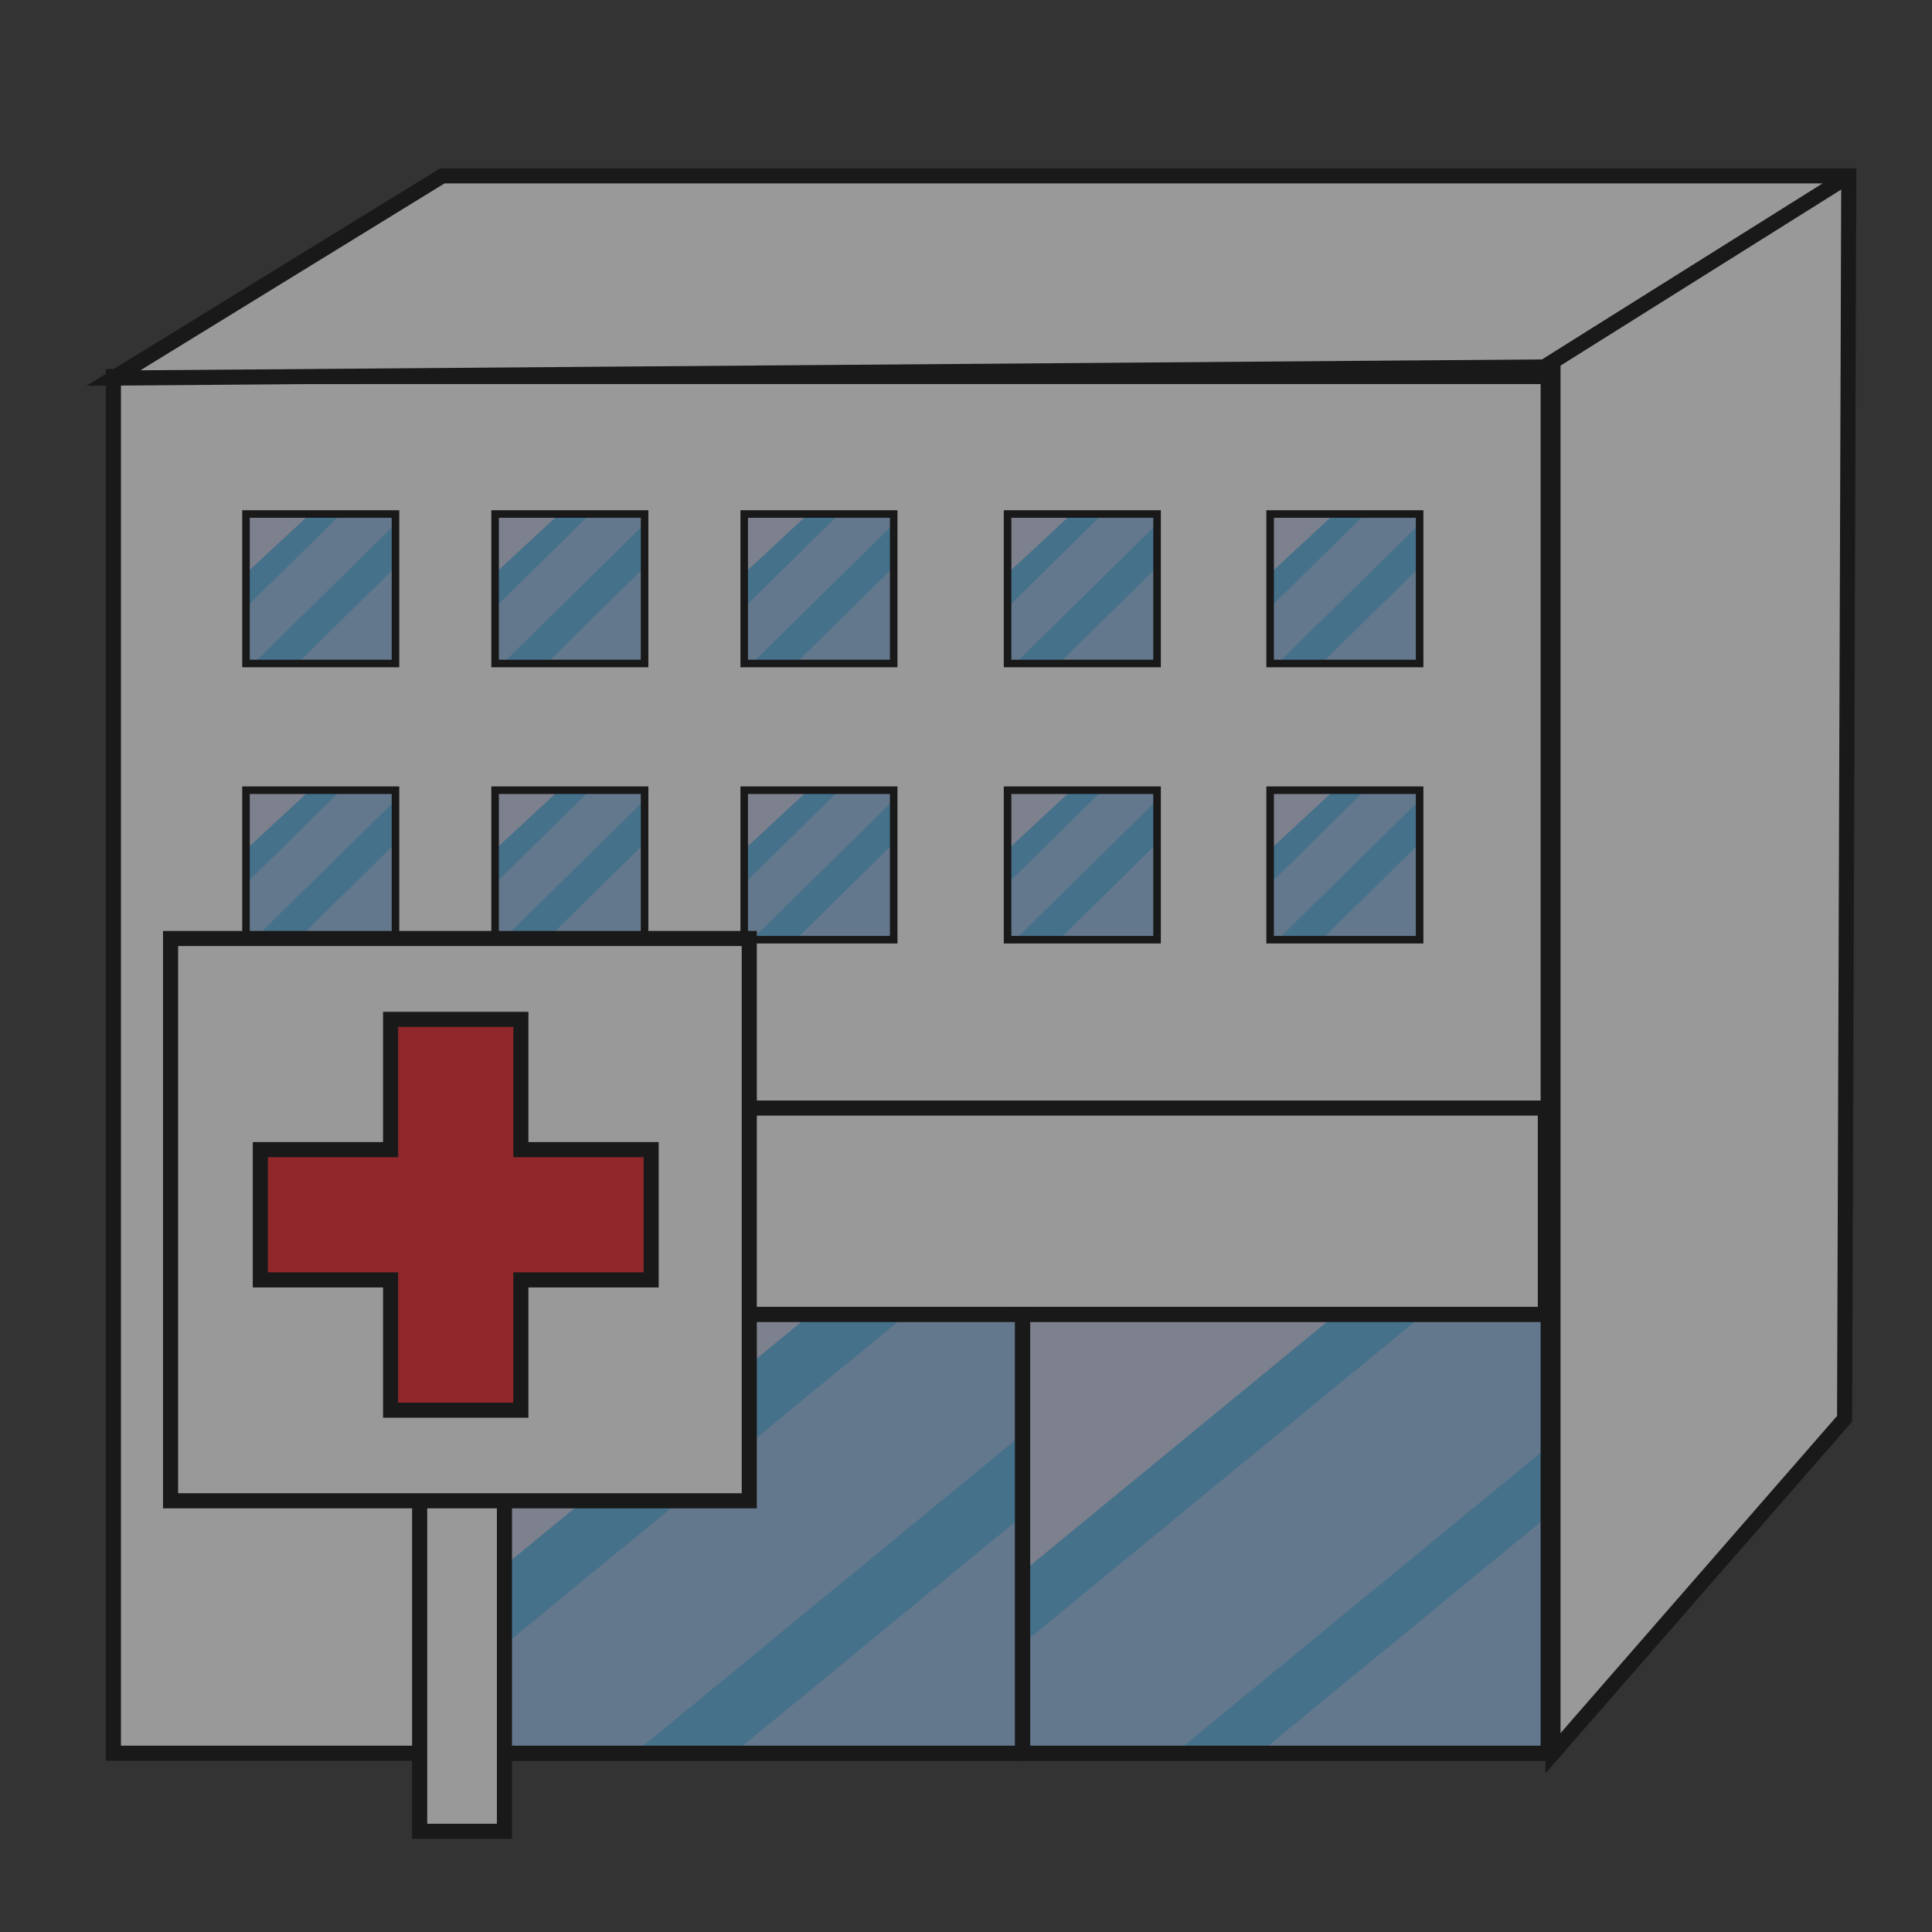<?xml version="1.0" encoding="utf-8"?>
<!-- Generator: Adobe Illustrator 16.0.3, SVG Export Plug-In . SVG Version: 6.00 Build 0)  -->
<!DOCTYPE svg PUBLIC "-//W3C//DTD SVG 1.1//EN" "http://www.w3.org/Graphics/SVG/1.1/DTD/svg11.dtd">
<svg version="1.1" id="Layer_1" xmlns="http://www.w3.org/2000/svg" xmlns:xlink="http://www.w3.org/1999/xlink" x="0px" y="0px"
	 width="128px" height="128px" viewBox="0 0 128 128" enable-background="new 0 0 128 128" xml:space="preserve">
<rect x="0" y="0" width="128" height="128" fill="#333333" stroke="none"/>
<g opacity="0.5">
	<defs>
		<rect id="SVGID_1_" x="2.224" y="2.716" opacity="0.5" width="122.835" height="121.044"/>
	</defs>
	<clipPath id="SVGID_2_">
		<use xlink:href="#SVGID_1_"  overflow="visible"/>
	</clipPath>
	<g clip-path="url(#SVGID_2_)">
		<rect x="7.513" y="24.946" fill="#FFFFFF" stroke="#000000" stroke-miterlimit="10" width="95.057" height="91.21"/>
		<polygon fill="#FFFFFF" stroke="#000000" stroke-miterlimit="10" points="110.342,11.652 29.308,11.652 7.513,25.047 
			102.701,24.308 102.89,24.175 102.89,116.156 122.209,93.998 122.487,11.652 		"/>
		<line fill="none" stroke="#000000" stroke-miterlimit="10" x1="102.384" y1="24.263" x2="122.487" y2="11.652"/>
		<rect x="32.939" y="73.412" fill="#FFFFFF" stroke="#000000" stroke-miterlimit="10" width="69.444" height="13.676"/>
		<g>
			<g>
				<g>
					<defs>
						<rect id="SVGID_3_" x="32.939" y="87.41" width="34.814" height="28.602"/>
					</defs>
					<clipPath id="SVGID_4_">
						<use xlink:href="#SVGID_3_"  overflow="visible"/>
					</clipPath>
					
						<line clip-path="url(#SVGID_4_)" fill="none" stroke="#C7CDE8" stroke-width="43" stroke-miterlimit="10" x1="20.484" y1="106.66" x2="54.575" y2="78.654"/>
					
						<line clip-path="url(#SVGID_4_)" fill="none" stroke="#58B0E3" stroke-width="28" stroke-miterlimit="10" x1="38.581" y1="117.619" x2="71.281" y2="90.756"/>
					
						<line clip-path="url(#SVGID_4_)" fill="none" stroke="#94BDE5" stroke-width="11" stroke-miterlimit="10" x1="27.997" y1="120.555" x2="73.592" y2="83.098"/>
					
						<line clip-path="url(#SVGID_4_)" fill="none" stroke="#94BDE5" stroke-width="14" stroke-miterlimit="10" x1="43.506" y1="129.406" x2="89.101" y2="91.947"/>
				</g>
				<rect x="32.939" y="87.088" fill="none" stroke="#000000" stroke-miterlimit="10" width="34.814" height="29.068"/>
			</g>
			<g>
				<g>
					<defs>
						<rect id="SVGID_5_" x="67.754" y="87.41" width="34.815" height="28.602"/>
					</defs>
					<clipPath id="SVGID_6_">
						<use xlink:href="#SVGID_5_"  overflow="visible"/>
					</clipPath>
					
						<line clip-path="url(#SVGID_6_)" fill="none" stroke="#C7CDE8" stroke-width="43" stroke-miterlimit="10" x1="55.301" y1="106.66" x2="89.39" y2="78.654"/>
					
						<line clip-path="url(#SVGID_6_)" fill="none" stroke="#58B0E3" stroke-width="28" stroke-miterlimit="10" x1="73.396" y1="117.619" x2="106.097" y2="90.756"/>
					
						<line clip-path="url(#SVGID_6_)" fill="none" stroke="#94BDE5" stroke-width="12" stroke-miterlimit="10" x1="61.812" y1="121.555" x2="107.406" y2="84.098"/>
					
						<line clip-path="url(#SVGID_6_)" fill="none" stroke="#94BDE5" stroke-width="14" stroke-miterlimit="10" x1="78.32" y1="129.406" x2="123.916" y2="91.947"/>
				</g>
				<rect x="67.754" y="87.088" fill="none" stroke="#000000" stroke-miterlimit="10" width="34.815" height="29.068"/>
			</g>
		</g>
		<g>
			<g>
				<g>
					<g>
						<defs>
							<rect id="SVGID_7_" x="16.298" y="52.432" width="9.904" height="9.746"/>
						</defs>
						<clipPath id="SVGID_8_">
							<use xlink:href="#SVGID_7_"  overflow="visible"/>
						</clipPath>
						
							<line clip-path="url(#SVGID_8_)" fill="none" stroke="#C7CDE8" stroke-width="43" stroke-miterlimit="10" x1="13.151" y1="58.198" x2="22.849" y2="48.656"/>
						
							<line clip-path="url(#SVGID_8_)" fill="none" stroke="#58B0E3" stroke-width="17" stroke-miterlimit="10" x1="17.563" y1="66.705" x2="31.209" y2="54.052"/>
						
							<line clip-path="url(#SVGID_8_)" fill="none" stroke="#94BDE5" stroke-width="3" stroke-miterlimit="10" x1="14.399" y1="62.517" x2="27.371" y2="49.754"/>
						
							<line clip-path="url(#SVGID_8_)" fill="none" stroke="#94BDE5" stroke-width="12" stroke-miterlimit="10" x1="21.153" y1="69.25" x2="34.123" y2="56.487"/>
					</g>
					
						<rect x="16.298" y="52.353" fill="none" stroke="#000000" stroke-width="0.5" stroke-miterlimit="10" width="9.904" height="9.904"/>
				</g>
			</g>
			<g>
				<g>
					<g>
						<defs>
							<rect id="SVGID_9_" x="32.801" y="52.432" width="9.904" height="9.746"/>
						</defs>
						<clipPath id="SVGID_10_">
							<use xlink:href="#SVGID_9_"  overflow="visible"/>
						</clipPath>
						
							<line clip-path="url(#SVGID_10_)" fill="none" stroke="#C7CDE8" stroke-width="43" stroke-miterlimit="10" x1="29.654" y1="58.198" x2="39.352" y2="48.656"/>
						
							<line clip-path="url(#SVGID_10_)" fill="none" stroke="#58B0E3" stroke-width="17" stroke-miterlimit="10" x1="34.066" y1="66.705" x2="47.712" y2="54.052"/>
						
							<line clip-path="url(#SVGID_10_)" fill="none" stroke="#94BDE5" stroke-width="3" stroke-miterlimit="10" x1="30.902" y1="62.517" x2="43.874" y2="49.754"/>
						
							<line clip-path="url(#SVGID_10_)" fill="none" stroke="#94BDE5" stroke-width="12" stroke-miterlimit="10" x1="37.656" y1="69.25" x2="50.626" y2="56.487"/>
					</g>
					
						<rect x="32.801" y="52.353" fill="none" stroke="#000000" stroke-width="0.5" stroke-miterlimit="10" width="9.904" height="9.904"/>
				</g>
			</g>
			<g>
				<g>
					<g>
						<defs>
							<rect id="SVGID_11_" x="49.306" y="52.432" width="9.904" height="9.746"/>
						</defs>
						<clipPath id="SVGID_12_">
							<use xlink:href="#SVGID_11_"  overflow="visible"/>
						</clipPath>
						
							<line clip-path="url(#SVGID_12_)" fill="none" stroke="#C7CDE8" stroke-width="43" stroke-miterlimit="10" x1="46.159" y1="58.198" x2="55.856" y2="48.656"/>
						
							<line clip-path="url(#SVGID_12_)" fill="none" stroke="#58B0E3" stroke-width="17" stroke-miterlimit="10" x1="50.571" y1="66.705" x2="64.217" y2="54.052"/>
						
							<line clip-path="url(#SVGID_12_)" fill="none" stroke="#94BDE5" stroke-width="3" stroke-miterlimit="10" x1="47.407" y1="62.517" x2="60.379" y2="49.754"/>
						
							<line clip-path="url(#SVGID_12_)" fill="none" stroke="#94BDE5" stroke-width="12" stroke-miterlimit="10" x1="54.161" y1="69.25" x2="67.131" y2="56.487"/>
					</g>
					
						<rect x="49.306" y="52.353" fill="none" stroke="#000000" stroke-width="0.5" stroke-miterlimit="10" width="9.904" height="9.904"/>
				</g>
			</g>
			<g>
				<g>
					<g>
						<defs>
							<rect id="SVGID_13_" x="66.754" y="52.432" width="9.904" height="9.746"/>
						</defs>
						<clipPath id="SVGID_14_">
							<use xlink:href="#SVGID_13_"  overflow="visible"/>
						</clipPath>
						
							<line clip-path="url(#SVGID_14_)" fill="none" stroke="#C7CDE8" stroke-width="43" stroke-miterlimit="10" x1="63.607" y1="58.198" x2="73.305" y2="48.656"/>
						
							<line clip-path="url(#SVGID_14_)" fill="none" stroke="#58B0E3" stroke-width="17" stroke-miterlimit="10" x1="68.02" y1="66.705" x2="81.665" y2="54.052"/>
						
							<line clip-path="url(#SVGID_14_)" fill="none" stroke="#94BDE5" stroke-width="3" stroke-miterlimit="10" x1="64.855" y1="62.517" x2="77.827" y2="49.754"/>
						
							<line clip-path="url(#SVGID_14_)" fill="none" stroke="#94BDE5" stroke-width="12" stroke-miterlimit="10" x1="71.609" y1="69.25" x2="84.579" y2="56.487"/>
					</g>
					
						<rect x="66.754" y="52.353" fill="none" stroke="#000000" stroke-width="0.5" stroke-miterlimit="10" width="9.904" height="9.904"/>
				</g>
			</g>
			<g>
				<g>
					<g>
						<defs>
							<rect id="SVGID_15_" x="84.149" y="52.432" width="9.904" height="9.746"/>
						</defs>
						<clipPath id="SVGID_16_">
							<use xlink:href="#SVGID_15_"  overflow="visible"/>
						</clipPath>
						
							<line clip-path="url(#SVGID_16_)" fill="none" stroke="#C7CDE8" stroke-width="43" stroke-miterlimit="10" x1="81.003" y1="58.198" x2="90.7" y2="48.656"/>
						
							<line clip-path="url(#SVGID_16_)" fill="none" stroke="#58B0E3" stroke-width="17" stroke-miterlimit="10" x1="85.415" y1="66.705" x2="99.061" y2="54.052"/>
						
							<line clip-path="url(#SVGID_16_)" fill="none" stroke="#94BDE5" stroke-width="3" stroke-miterlimit="10" x1="82.251" y1="62.517" x2="95.223" y2="49.754"/>
						
							<line clip-path="url(#SVGID_16_)" fill="none" stroke="#94BDE5" stroke-width="12" stroke-miterlimit="10" x1="89.005" y1="69.25" x2="101.975" y2="56.487"/>
					</g>
					
						<rect x="84.149" y="52.353" fill="none" stroke="#000000" stroke-width="0.5" stroke-miterlimit="10" width="9.904" height="9.904"/>
				</g>
			</g>
		</g>
		<g>
			<g>
				<g>
					<g>
						<defs>
							<rect id="SVGID_17_" x="16.298" y="34.134" width="9.904" height="9.746"/>
						</defs>
						<clipPath id="SVGID_18_">
							<use xlink:href="#SVGID_17_"  overflow="visible"/>
						</clipPath>
						
							<line clip-path="url(#SVGID_18_)" fill="none" stroke="#C7CDE8" stroke-width="43" stroke-miterlimit="10" x1="13.151" y1="39.9" x2="22.849" y2="30.358"/>
						
							<line clip-path="url(#SVGID_18_)" fill="none" stroke="#58B0E3" stroke-width="17" stroke-miterlimit="10" x1="17.563" y1="48.408" x2="31.209" y2="35.754"/>
						
							<line clip-path="url(#SVGID_18_)" fill="none" stroke="#94BDE5" stroke-width="3" stroke-miterlimit="10" x1="14.399" y1="44.219" x2="27.371" y2="31.457"/>
						
							<line clip-path="url(#SVGID_18_)" fill="none" stroke="#94BDE5" stroke-width="12" stroke-miterlimit="10" x1="21.153" y1="50.952" x2="34.123" y2="38.189"/>
					</g>
					
						<rect x="16.298" y="34.055" fill="none" stroke="#000000" stroke-width="0.5" stroke-miterlimit="10" width="9.904" height="9.904"/>
				</g>
			</g>
			<g>
				<g>
					<g>
						<defs>
							<rect id="SVGID_19_" x="32.801" y="34.134" width="9.904" height="9.746"/>
						</defs>
						<clipPath id="SVGID_20_">
							<use xlink:href="#SVGID_19_"  overflow="visible"/>
						</clipPath>
						
							<line clip-path="url(#SVGID_20_)" fill="none" stroke="#C7CDE8" stroke-width="43" stroke-miterlimit="10" x1="29.654" y1="39.9" x2="39.352" y2="30.358"/>
						
							<line clip-path="url(#SVGID_20_)" fill="none" stroke="#58B0E3" stroke-width="17" stroke-miterlimit="10" x1="34.066" y1="48.408" x2="47.712" y2="35.754"/>
						
							<line clip-path="url(#SVGID_20_)" fill="none" stroke="#94BDE5" stroke-width="3" stroke-miterlimit="10" x1="30.902" y1="44.219" x2="43.874" y2="31.457"/>
						
							<line clip-path="url(#SVGID_20_)" fill="none" stroke="#94BDE5" stroke-width="12" stroke-miterlimit="10" x1="37.656" y1="50.952" x2="50.626" y2="38.189"/>
					</g>
					
						<rect x="32.801" y="34.055" fill="none" stroke="#000000" stroke-width="0.5" stroke-miterlimit="10" width="9.904" height="9.904"/>
				</g>
			</g>
			<g>
				<g>
					<g>
						<defs>
							<rect id="SVGID_21_" x="49.306" y="34.134" width="9.904" height="9.746"/>
						</defs>
						<clipPath id="SVGID_22_">
							<use xlink:href="#SVGID_21_"  overflow="visible"/>
						</clipPath>
						
							<line clip-path="url(#SVGID_22_)" fill="none" stroke="#C7CDE8" stroke-width="43" stroke-miterlimit="10" x1="46.159" y1="39.9" x2="55.856" y2="30.358"/>
						
							<line clip-path="url(#SVGID_22_)" fill="none" stroke="#58B0E3" stroke-width="17" stroke-miterlimit="10" x1="50.571" y1="48.408" x2="64.217" y2="35.754"/>
						
							<line clip-path="url(#SVGID_22_)" fill="none" stroke="#94BDE5" stroke-width="3" stroke-miterlimit="10" x1="47.407" y1="44.219" x2="60.379" y2="31.457"/>
						
							<line clip-path="url(#SVGID_22_)" fill="none" stroke="#94BDE5" stroke-width="12" stroke-miterlimit="10" x1="54.161" y1="50.952" x2="67.131" y2="38.189"/>
					</g>
					
						<rect x="49.306" y="34.055" fill="none" stroke="#000000" stroke-width="0.5" stroke-miterlimit="10" width="9.904" height="9.904"/>
				</g>
			</g>
			<g>
				<g>
					<g>
						<defs>
							<rect id="SVGID_23_" x="66.754" y="34.134" width="9.904" height="9.746"/>
						</defs>
						<clipPath id="SVGID_24_">
							<use xlink:href="#SVGID_23_"  overflow="visible"/>
						</clipPath>
						
							<line clip-path="url(#SVGID_24_)" fill="none" stroke="#C7CDE8" stroke-width="43" stroke-miterlimit="10" x1="63.607" y1="39.9" x2="73.305" y2="30.358"/>
						
							<line clip-path="url(#SVGID_24_)" fill="none" stroke="#58B0E3" stroke-width="17" stroke-miterlimit="10" x1="68.02" y1="48.408" x2="81.665" y2="35.754"/>
						
							<line clip-path="url(#SVGID_24_)" fill="none" stroke="#94BDE5" stroke-width="3" stroke-miterlimit="10" x1="64.855" y1="44.219" x2="77.827" y2="31.457"/>
						
							<line clip-path="url(#SVGID_24_)" fill="none" stroke="#94BDE5" stroke-width="12" stroke-miterlimit="10" x1="71.609" y1="50.952" x2="84.579" y2="38.189"/>
					</g>
					
						<rect x="66.754" y="34.055" fill="none" stroke="#000000" stroke-width="0.5" stroke-miterlimit="10" width="9.904" height="9.904"/>
				</g>
			</g>
			<g>
				<g>
					<g>
						<defs>
							<rect id="SVGID_25_" x="84.149" y="34.134" width="9.904" height="9.746"/>
						</defs>
						<clipPath id="SVGID_26_">
							<use xlink:href="#SVGID_25_"  overflow="visible"/>
						</clipPath>
						
							<line clip-path="url(#SVGID_26_)" fill="none" stroke="#C7CDE8" stroke-width="43" stroke-miterlimit="10" x1="81.003" y1="39.9" x2="90.7" y2="30.358"/>
						
							<line clip-path="url(#SVGID_26_)" fill="none" stroke="#58B0E3" stroke-width="17" stroke-miterlimit="10" x1="85.415" y1="48.408" x2="99.061" y2="35.754"/>
						
							<line clip-path="url(#SVGID_26_)" fill="none" stroke="#94BDE5" stroke-width="3" stroke-miterlimit="10" x1="82.251" y1="44.219" x2="95.223" y2="31.457"/>
						
							<line clip-path="url(#SVGID_26_)" fill="none" stroke="#94BDE5" stroke-width="12" stroke-miterlimit="10" x1="89.005" y1="50.952" x2="101.975" y2="38.189"/>
					</g>
					
						<rect x="84.149" y="34.055" fill="none" stroke="#000000" stroke-width="0.5" stroke-miterlimit="10" width="9.904" height="9.904"/>
				</g>
			</g>
		</g>
		<g>
			<g>
				<rect x="27.804" y="70.025" fill="#FFFFFF" stroke="#000000" stroke-miterlimit="10" width="5.616" height="51.303"/>
				<rect x="11.3" y="62.178" fill="#FFFFFF" stroke="#000000" stroke-miterlimit="10" width="38.342" height="37.253"/>
			</g>
			<polygon fill="#ED1C24" stroke="#000000" stroke-miterlimit="10" points="43.14,76.166 34.509,76.166 34.509,67.535 
				25.878,67.535 25.878,76.166 17.247,76.166 17.247,84.797 25.878,84.797 25.878,93.428 34.509,93.428 34.509,84.797 
				43.14,84.797 			"/>
		</g>
	</g>
</g>
</svg>
